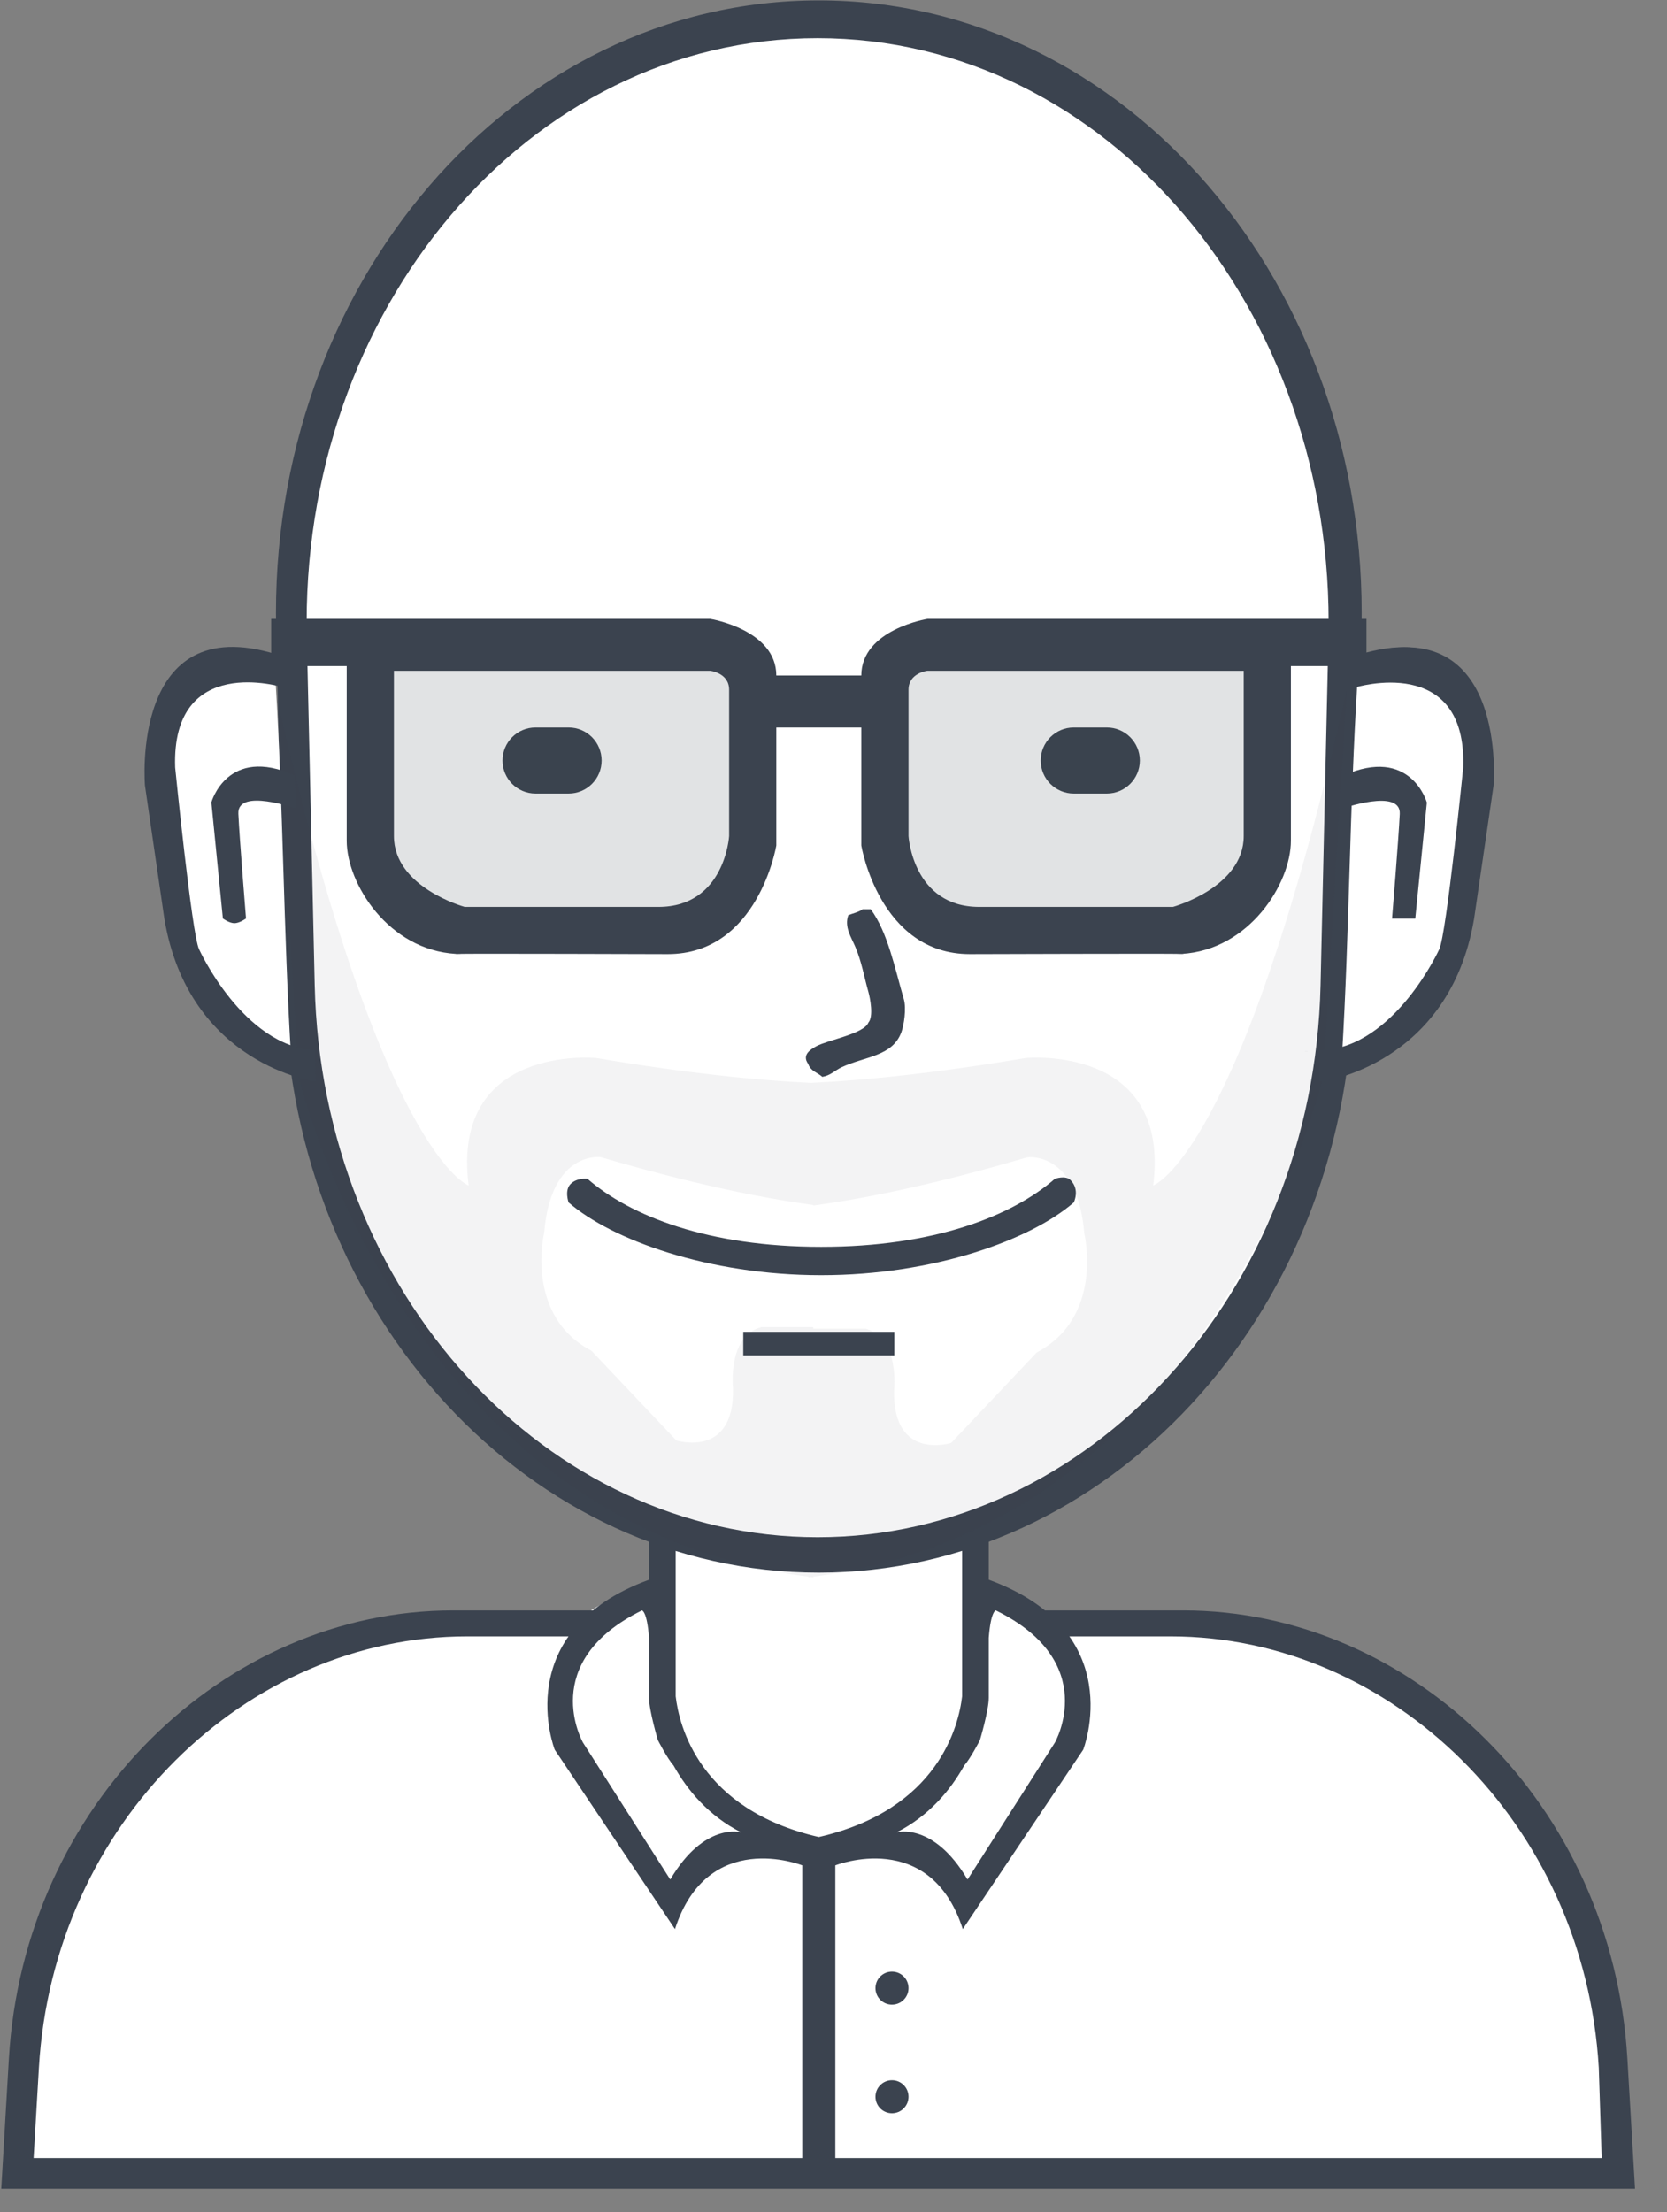 
<svg viewBox="12 6 52 69" version="1.1" xmlns="http://www.w3.org/2000/svg" xmlns:xlink="http://www.w3.org/1999/xlink">
    <rect x="12" y="6" width="52" height="69" fill="#808080" stroke="none"/>
    <!-- Generator: Sketch Beta 3.8 (29681) - http://www.bohemiancoding.com/sketch -->
    <desc>Created with Sketch Beta.</desc>
    <defs></defs>
    <g id="svg6013" stroke="none" stroke-width="1" fill="none" fill-rule="evenodd" transform="translate(12, 6)">
        <path d="M0.69,67.651 C0.69,67.651 -1.379,51.695 14.57,50.253 L18.399,50.253 C18.399,50.253 19.652,49.443 20.535,49.443 L20.535,47.16 C20.535,47.16 25.314,49.543 30.254,47.234 L30.254,49.295 C30.254,49.295 30.464,48.901 32.61,50.326 L38.354,50.326 C38.354,50.326 50.566,51.833 50.566,67.651 L0.69,67.651 L0.69,67.651 Z" id="body-bg" fill="#FFFFFF"></path>
        <path d="M50.093,68.27 L0.992,68.27 L0.039,68.27 L0.277,64.209 C0.741,56.28 6.988,50.23 14.137,50.23 L19.052,50.23 C18.734,50.493 18.5,50.767 18.332,51.04 L14.571,51.04 C7.681,51.04 1.66,56.864 1.213,64.496 L1.048,67.313 L49.963,67.313 L49.872,64.496 C49.425,56.864 43.404,51.04 36.514,51.04 L32.75,51.04 C32.606,50.769 32.401,50.495 32.115,50.23 L36.904,50.23 C44.053,50.23 50.3,56.28 50.764,64.209 L51.002,68.27 L50.093,68.27 L50.093,68.27 Z M30.659,51.04 L30.401,51.04 L30.401,50.23 L30.687,50.23 C30.67,50.44 30.659,50.705 30.659,51.04 L30.659,51.04 Z M20.302,50.23 L20.608,50.23 L20.608,51.04 L20.344,51.04 C20.34,50.696 20.324,50.432 20.302,50.23 L20.302,50.23 Z" id="Rounded-Rectangle-13-copy-4" fill="#3B434F"></path>
        <path d="M27.824,61.496 C28.109,61.496 28.34,61.726 28.34,62.011 C28.34,62.296 28.109,62.526 27.824,62.526 C27.54,62.526 27.309,62.296 27.309,62.011 C27.309,61.726 27.54,61.496 27.824,61.496 L27.824,61.496 Z" id="Ellipse-5" fill="#3B434F"></path>
        <path d="M27.824,64.883 C28.109,64.883 28.34,65.114 28.34,65.398 C28.34,65.683 28.109,65.914 27.824,65.914 C27.54,65.914 27.309,65.683 27.309,65.398 C27.309,65.114 27.54,64.883 27.824,64.883 L27.824,64.883 Z" id="Ellipse-5-copy" fill="#3B434F"></path>
        <path d="M33.789,54.574 L30.033,60.17 C29.012,57.004 26.057,58.182 26.057,58.182 L26.057,67.534 C26.057,67.778 25.826,67.975 25.542,67.975 C25.257,67.975 25.026,67.778 25.026,67.534 L25.026,58.182 C25.002,58.172 22.071,57.017 21.055,60.17 L17.304,54.574 C17.304,54.574 15.853,50.885 20.246,49.272 L20.246,47.579 L21.077,47.579 L21.077,52.909 C21.183,53.826 21.815,56.44 25.542,57.298 C29.273,56.44 29.905,53.826 30.012,52.909 L30.012,47.579 L30.843,47.579 L30.843,49.272 C35.241,50.885 33.789,54.574 33.789,54.574 L33.789,54.574 Z M21.011,55.069 C20.811,54.843 20.523,54.279 20.523,54.279 C20.523,54.279 20.246,53.358 20.246,52.954 L20.246,51.086 C20.183,50.244 20.025,50.23 20.025,50.23 C16.747,51.844 18.186,54.353 18.186,54.353 L20.908,58.624 C21.971,56.823 23.114,57.151 23.114,57.151 C22.104,56.636 21.442,55.838 21.011,55.069 L21.011,55.069 Z M31.064,50.23 C31.064,50.23 30.906,50.244 30.843,51.086 L30.843,52.954 C30.843,53.358 30.566,54.279 30.566,54.279 C30.566,54.279 30.277,54.843 30.077,55.069 C29.646,55.838 28.983,56.636 27.972,57.151 C27.972,57.151 29.117,56.823 30.181,58.624 L32.905,54.353 C32.905,54.353 34.346,51.844 31.064,50.23 L31.064,50.23 Z" id="Shape-2-copy-9" fill="#3B434F"></path>
        <path d="M25.579,1.116 C34.739,1.116 41.969,9.676 41.734,19.961 L41.484,30.893 C41.262,40.582 34.144,48.242 25.579,48.242 C17.013,48.242 9.895,40.582 9.673,30.893 L9.424,19.961 C9.189,9.676 16.419,1.116 25.579,1.116 L25.579,1.116 Z" id="2-copy-5" fill="#FFFFFF"></path>
        <path d="M42.47,19.622 L42.208,30.998 C41.976,41.081 34.517,49.052 25.542,49.052 C16.567,49.052 9.108,41.081 8.876,30.998 L8.614,19.622 C8.368,8.919 15.944,0.012 25.542,0.012 C35.14,0.012 42.716,8.919 42.47,19.622 L42.47,19.622 Z M25.505,1.19 C16.47,1.19 9.339,9.683 9.571,19.888 L9.817,30.734 C10.036,40.348 17.057,47.947 25.505,47.947 C33.953,47.947 40.974,40.348 41.193,30.734 L41.439,19.888 C41.671,9.683 34.54,1.19 25.505,1.19 L25.505,1.19 Z" id="2-line" fill="#3B434F"></path>
        <path d="M42.01,21.513 L41.274,33.588 C41.274,33.588 38.004,47.528 25.369,49.178 L25.369,49.199 C25.344,49.196 25.32,49.192 25.295,49.189 C25.271,49.192 25.247,49.196 25.222,49.199 L25.222,49.178 C12.587,47.528 9.317,33.588 9.317,33.588 L8.581,21.513 C11.859,36.066 14.619,36.976 14.619,36.976 C14.06,32.563 18.595,32.999 18.595,32.999 C21.358,33.466 23.559,33.692 25.295,33.776 C27.032,33.692 29.232,33.466 31.996,32.999 C31.996,32.999 36.531,32.563 35.972,36.976 C35.972,36.976 38.732,36.066 42.01,21.513 L42.01,21.513 Z M33.823,38.472 C33.608,35.877 32.043,36.097 32.043,36.097 C29.26,36.915 27.076,37.37 25.369,37.602 L25.369,37.585 C23.674,37.355 21.505,36.904 18.742,36.092 C18.742,36.092 17.188,35.874 16.975,38.448 C16.975,38.448 16.351,41.028 18.448,42.13 L21.098,44.928 C21.098,44.928 22.91,45.502 22.866,43.308 C22.866,43.308 22.681,41.672 23.749,41.394 L25.369,41.394 L25.369,41.442 L27,41.442 C28.076,41.723 27.89,43.372 27.89,43.372 C27.846,45.585 29.67,45.006 29.67,45.006 L32.339,42.184 C34.451,41.073 33.823,38.472 33.823,38.472 L33.823,38.472 Z" id="1-copy-4" fill="#3B434F" opacity="0.059"></path>
        <path d="M33.494,37.506 C32.156,38.668 29.133,39.774 25.615,39.774 C22.098,39.774 19.075,38.668 17.737,37.506 C17.737,37.506 17.6,37.129 17.8,36.928 C18.005,36.724 18.326,36.768 18.326,36.768 C19.663,37.931 22.097,38.89 25.615,38.89 C29.134,38.89 31.568,37.931 32.905,36.768 C32.905,36.768 33.232,36.647 33.391,36.805 C33.697,37.111 33.494,37.506 33.494,37.506 L33.494,37.506 Z" id="usta" fill="#3B434F"></path>
        <path d="M23.185,41.541 L27.898,41.541 L27.898,42.277 L23.185,42.277 L23.185,41.541 L23.185,41.541 Z" id="-" fill="#3B434F"></path>
        <path d="M8.596,21.281 C8.594,21.281 8.415,21.139 8.077,21.032 C7.909,20.979 7.699,20.936 7.46,20.925 C7.4,20.922 7.339,20.922 7.276,20.923 C7.213,20.925 7.149,20.929 7.083,20.936 C6.953,20.95 6.818,20.975 6.682,21.014 C6.138,21.171 5.583,21.551 5.258,22.335 C5.094,22.727 4.986,23.22 4.958,23.838 C4.95,23.992 4.948,24.154 4.951,24.324 C4.955,24.494 4.963,24.672 4.977,24.859 C5.005,25.233 5.056,25.64 5.132,26.084 C5.13,26.083 5.061,27.424 5.541,28.966 C5.992,30.473 7.074,32.324 9.073,32.853 C8.843,29.025 8.836,25.126 8.596,21.281 L8.596,21.281 L8.596,21.281 Z" id="Shape-11-copy" fill="#FFFFFF"></path>
        <path d="M8.824,21.436 C8.824,21.436 5.342,20.357 5.464,23.936 C5.464,23.936 5.983,29.127 6.208,29.605 C6.208,29.605 7.575,32.628 9.832,32.762 C12.038,32.892 9.832,32.762 9.832,32.762 L9.859,33.736 C9.859,33.736 5.893,33.227 5.127,28.656 L4.522,24.503 C4.522,24.503 4.052,19.007 8.607,20.405 C13.044,21.766 8.607,20.405 8.607,20.405 L8.824,21.436" id="Shape-3" fill="#3B434F"></path>
        <path d="M7.674,28.647 C7.674,28.647 7.479,28.794 7.312,28.794 C7.145,28.794 6.952,28.647 6.952,28.647 L6.593,25.026 C6.593,25.026 7.089,23.243 9.192,24.185 L9.242,25.221 C9.242,25.221 7.396,24.566 7.435,25.381 C7.471,26.166 7.674,28.647 7.674,28.647 L7.674,28.647 Z" id="Shape-4" fill="#3B434F"></path>
        <path d="M42.595,21.29 C42.597,21.29 42.776,21.147 43.115,21.041 C43.285,20.988 43.495,20.944 43.735,20.934 C43.795,20.931 43.857,20.93 43.92,20.932 C43.983,20.934 44.048,20.938 44.114,20.945 C44.245,20.959 44.38,20.984 44.517,21.023 C45.063,21.179 45.62,21.559 45.947,22.343 C46.112,22.735 46.22,23.228 46.249,23.844 C46.256,23.999 46.258,24.16 46.255,24.33 C46.252,24.501 46.243,24.679 46.229,24.865 C46.201,25.238 46.15,25.645 46.073,26.089 C46.075,26.088 46.145,27.429 45.663,28.969 C45.21,30.475 44.123,32.325 42.115,32.853 C42.346,29.028 42.353,25.132 42.595,21.29 L42.595,21.29 L42.595,21.29 Z" id="Shape-11-copy_1" fill="#F7FBFB"></path>
        <path d="M42.193,21.444 C42.193,21.444 45.69,20.366 45.567,23.943 C45.567,23.943 45.046,29.13 44.82,29.608 C44.82,29.608 43.446,32.628 41.18,32.762 C38.964,32.893 41.18,32.762 41.18,32.762 L41.152,33.736 C41.152,33.736 45.136,33.227 45.906,28.659 L46.513,24.509 C46.513,24.509 46.985,19.017 42.41,20.414 C37.954,21.774 42.41,20.414 42.41,20.414 L42.193,21.444" id="Shape-3_1" fill="#3B434F"></path>
        <path d="M43.347,28.651 C43.347,28.651 43.543,28.798 43.711,28.798 C43.879,28.798 44.072,28.651 44.072,28.651 L44.433,25.032 C44.433,25.032 43.935,23.25 41.822,24.192 L41.772,25.226 C41.772,25.226 43.626,24.572 43.588,25.387 C43.551,26.171 43.347,28.651 43.347,28.651 L43.347,28.651 Z" id="Shape-4_1" fill="#3B434F"></path>
        <path d="M42.341,21.287 C42.343,21.288 42.522,21.144 42.86,21.037 C43.029,20.984 43.239,20.94 43.478,20.93 C43.538,20.927 43.599,20.926 43.662,20.928 C43.725,20.93 43.789,20.934 43.855,20.941 C43.986,20.955 44.121,20.98 44.257,21.019 C44.801,21.176 45.357,21.558 45.683,22.346 C45.846,22.74 45.954,23.236 45.983,23.856 C45.99,24.011 45.992,24.174 45.989,24.344 C45.986,24.515 45.978,24.694 45.964,24.882 C45.935,25.257 45.884,25.666 45.808,26.112 C45.81,26.112 45.879,27.459 45.399,29.008 C44.948,30.522 43.864,32.381 41.863,32.913 C42.093,29.067 42.1,25.15 42.341,21.287 L42.341,21.287 L42.341,21.287 Z" id="Shape-11" fill="#FFFFFF"></path>
        <path d="M42.268,21.444 C42.268,21.444 45.766,20.366 45.643,23.943 C45.643,23.943 45.122,29.13 44.896,29.608 C44.896,29.608 43.522,32.628 41.256,32.762 C39.04,32.893 41.256,32.762 41.256,32.762 L41.228,33.736 C41.228,33.736 45.212,33.227 45.982,28.659 L46.589,24.509 C46.589,24.509 47.061,19.017 42.486,20.414 C38.03,21.774 42.486,20.414 42.486,20.414 L42.268,21.444" id="Shape-3_2" fill="#3B434F"></path>
        <path d="M43.423,28.651 L44.148,28.651 L44.509,25.032 C44.509,25.032 44.011,23.25 41.898,24.192 L41.848,25.226 C41.848,25.226 43.702,24.572 43.664,25.387 C43.627,26.171 43.423,28.651 43.423,28.651 L43.423,28.651 Z" id="Shape-4_2" fill="#3B434F"></path>
        <path d="M26.904,28.36 L27.162,28.36 C27.694,29.084 27.911,30.196 28.192,31.159 C28.28,31.457 28.195,31.979 28.119,32.189 C27.84,32.962 26.963,32.948 26.241,33.294 C26.047,33.387 25.903,33.547 25.652,33.588 C25.488,33.444 25.291,33.416 25.21,33.183 C25.011,32.91 25.268,32.739 25.468,32.631 C25.832,32.436 26.954,32.244 27.088,31.895 C27.254,31.706 27.144,31.137 27.088,30.938 C26.945,30.426 26.877,30 26.683,29.539 C26.554,29.232 26.328,28.909 26.462,28.545 C26.573,28.497 26.813,28.443 26.904,28.36 L26.904,28.36 Z" id="new_vector_shape_done" fill="#3B434F"></path>
        <path d="M16.706,22.691 L17.737,22.691 C18.306,22.691 18.767,23.152 18.767,23.722 C18.767,24.291 18.306,24.752 17.737,24.752 L16.706,24.752 C16.136,24.752 15.675,24.291 15.675,23.722 C15.675,23.152 16.136,22.691 16.706,22.691 L16.706,22.691 Z" id="Rounded-Rectangle-8" fill="#3B434F"></path>
        <path d="M33.494,22.691 L34.525,22.691 C35.094,22.691 35.556,23.152 35.556,23.722 C35.556,24.291 35.094,24.752 34.525,24.752 L33.494,24.752 C32.925,24.752 32.463,24.291 32.463,23.722 C32.463,23.152 32.925,22.691 33.494,22.691 L33.494,22.691 Z" id="Rounded-Rectangle-8-copy" fill="#3B434F"></path>
        <path d="M12.582,20.04 L22.449,20.04 C23.018,20.04 23.48,20.501 23.48,21.071 L23.48,27.403 C23.48,27.973 23.018,28.434 22.449,28.434 L12.582,28.434 C12.013,28.434 11.551,27.973 11.551,27.403 L11.551,21.071 C11.551,20.501 12.013,20.04 12.582,20.04 L12.582,20.04 Z" id="Rounded-Rectangle-10" fill="#3B434F" opacity="0.149"></path>
        <path d="M28.487,20.04 L38.354,20.04 C38.923,20.04 39.385,20.501 39.385,21.071 L39.385,27.403 C39.385,27.973 38.923,28.434 38.354,28.434 L28.487,28.434 C27.918,28.434 27.456,27.973 27.456,27.403 L27.456,21.071 C27.456,20.501 27.918,20.04 28.487,20.04 L28.487,20.04 Z" id="Rounded-Rectangle-10-copy" fill="#3B434F" opacity="0.149"></path>
        <path d="M40.268,20.776 L40.268,26.225 C40.268,27.557 38.969,29.634 36.853,29.753 C36.542,29.739 30.254,29.759 30.254,29.759 C27.428,29.759 26.867,26.372 26.867,26.372 L26.867,22.691 L24.216,22.691 L24.216,26.372 C24.216,26.372 23.656,29.759 20.829,29.759 C20.829,29.759 14.541,29.739 14.23,29.753 C12.114,29.634 10.815,27.557 10.815,26.225 L10.815,20.776 L8.459,20.776 L8.459,19.304 L22.155,19.304 C22.155,19.304 24.216,19.637 24.216,21.071 L26.867,21.071 C26.867,19.637 28.929,19.304 28.929,19.304 L42.625,19.304 L42.625,20.776 L40.268,20.776 L40.268,20.776 Z M22.744,21.513 C22.744,20.988 22.155,20.923 22.155,20.923 L12.288,20.923 L12.288,26.078 C12.288,27.684 14.497,28.287 14.497,28.287 L20.535,28.287 C22.612,28.287 22.744,26.078 22.744,26.078 L22.744,21.513 L22.744,21.513 Z M38.796,20.923 L28.929,20.923 C28.929,20.923 28.34,20.988 28.34,21.513 L28.34,26.078 C28.34,26.078 28.471,28.287 30.549,28.287 L36.587,28.287 C36.587,28.287 38.796,27.684 38.796,26.078 L38.796,20.923 L38.796,20.923 Z M36.734,29.762 C36.793,29.761 36.852,29.757 36.91,29.753 C36.959,29.756 36.91,29.759 36.734,29.762 L36.734,29.762 Z M14.236,29.753 C14.295,29.757 14.353,29.761 14.412,29.762 C14.236,29.759 14.187,29.756 14.236,29.753 L14.236,29.753 Z" id="Shape-1-copy-5" fill="#3B434F"></path>
    </g>
</svg>